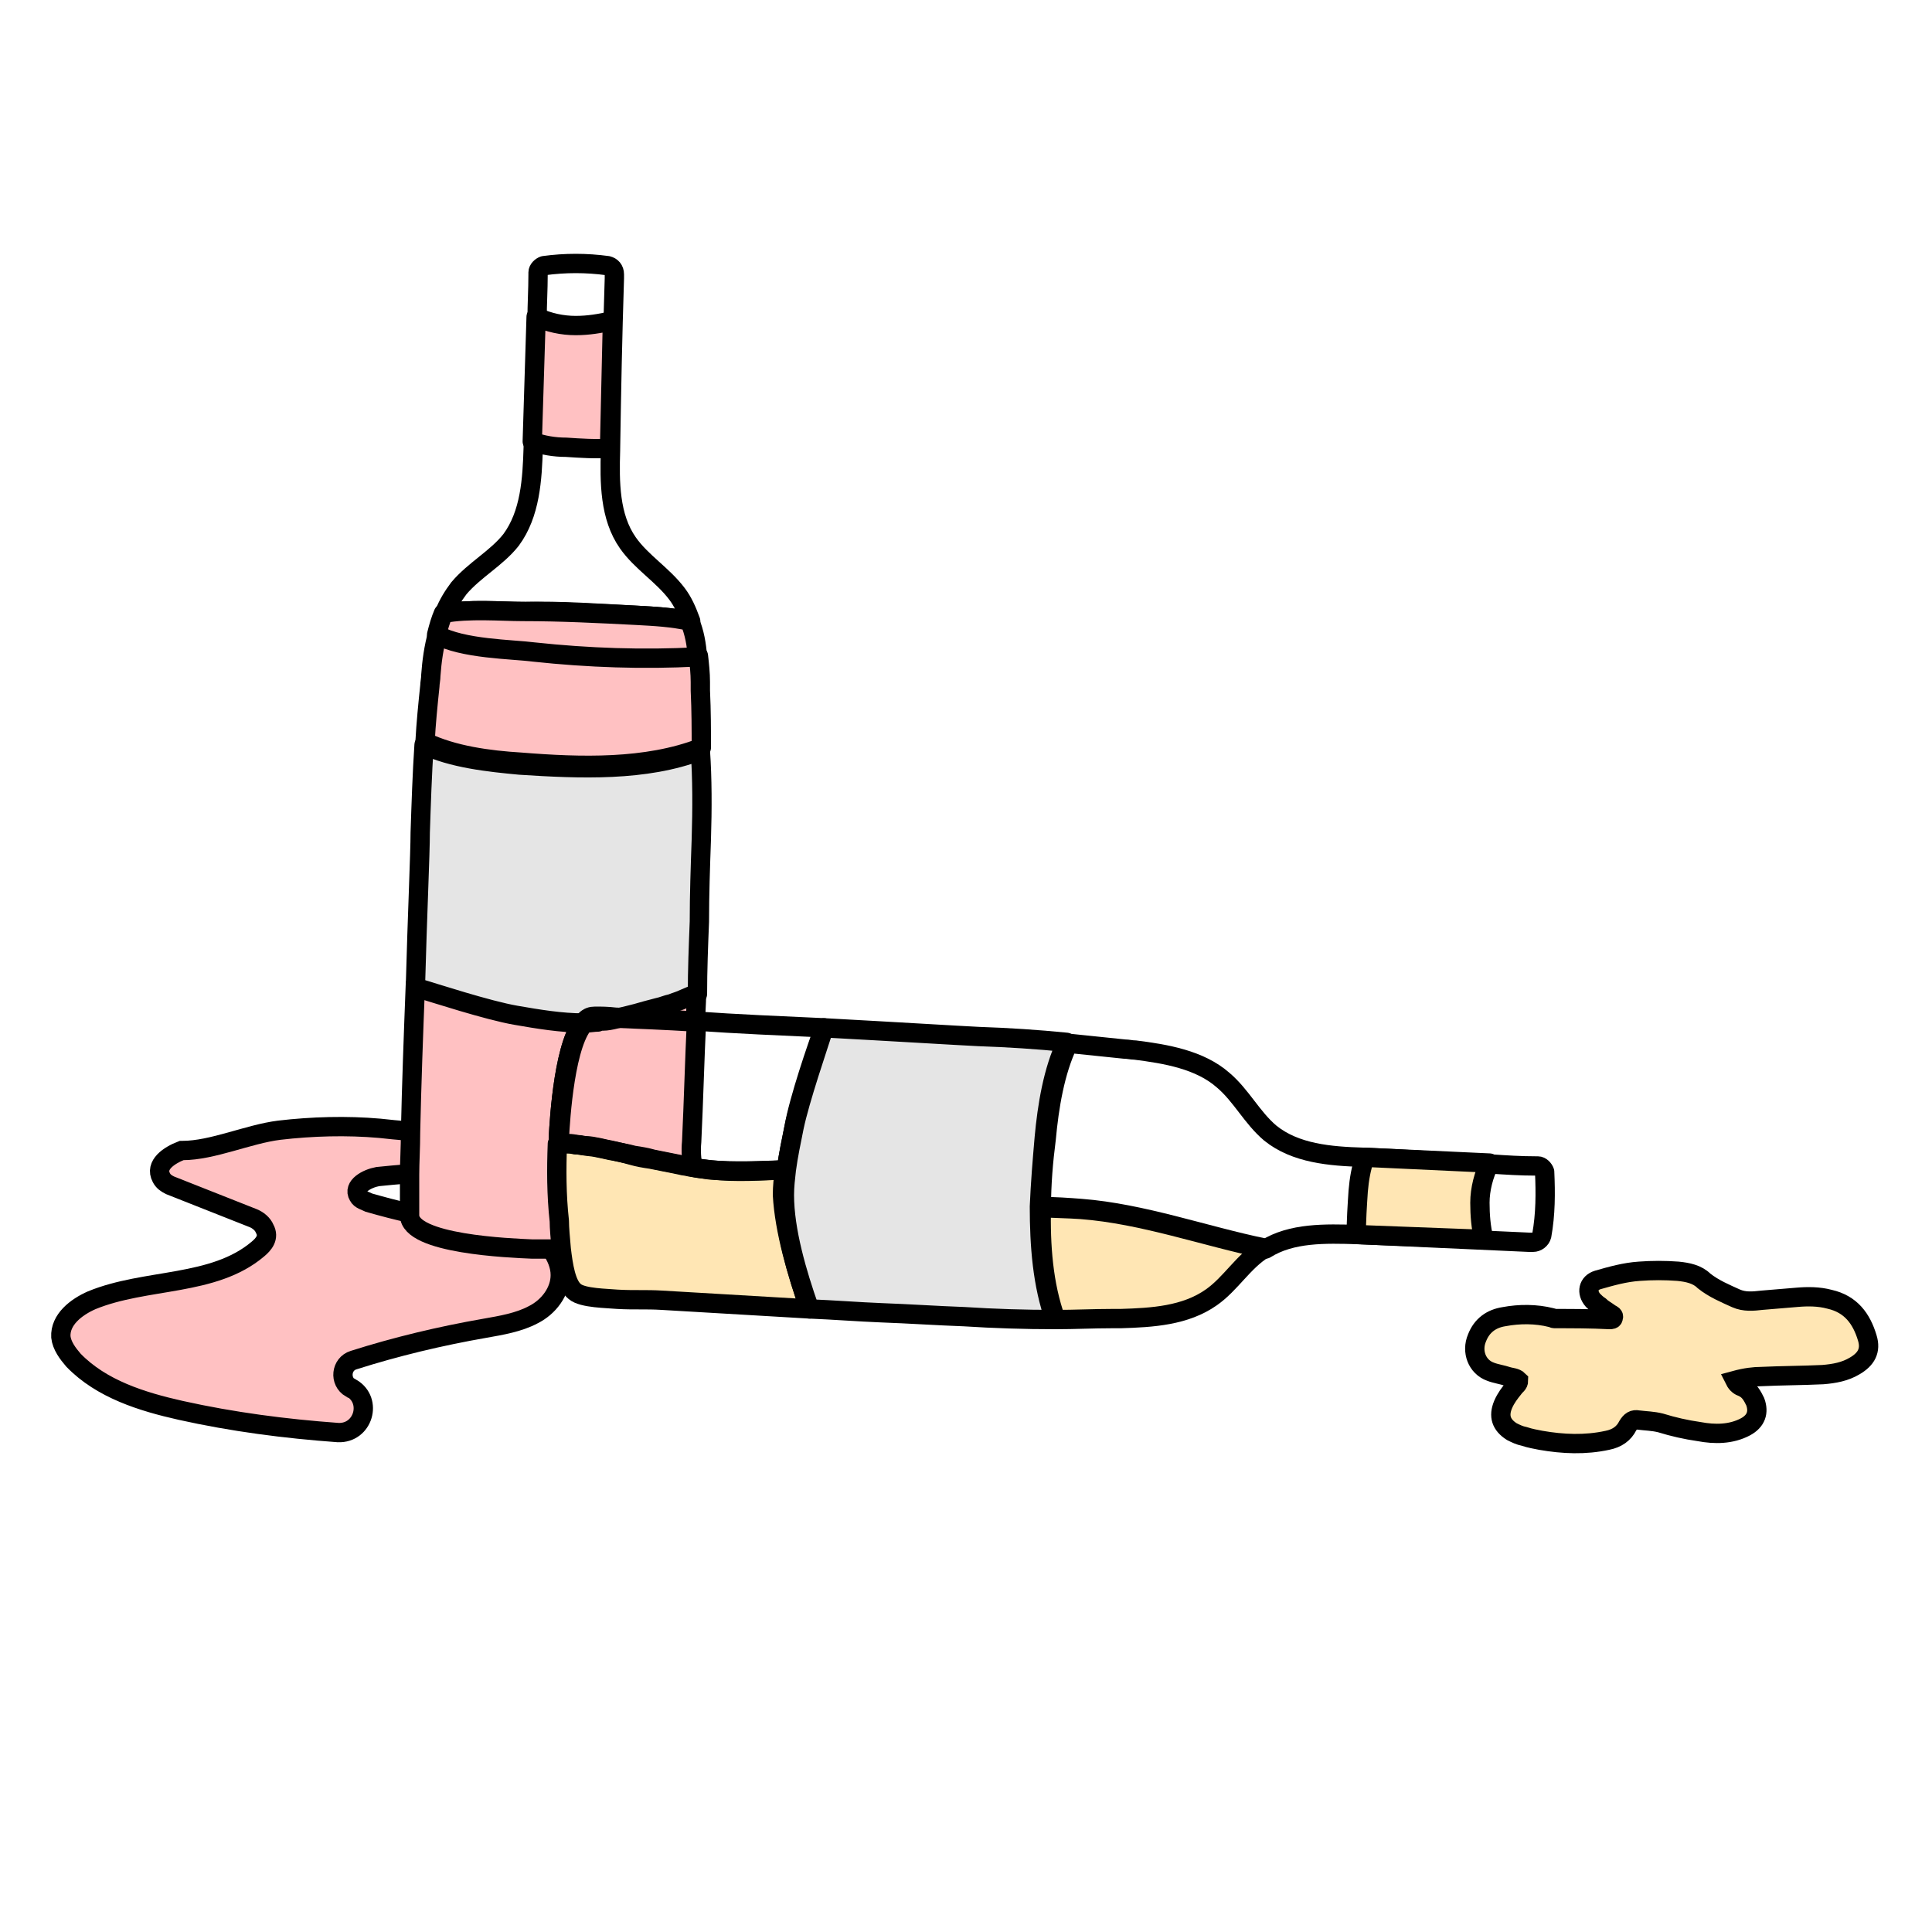 <?xml version="1.0" encoding="utf-8"?>
<!-- Generator: Adobe Illustrator 23.0.3, SVG Export Plug-In . SVG Version: 6.00 Build 0)  -->
<svg version="1.1" id="Calque_1" xmlns="http://www.w3.org/2000/svg" xmlns:xlink="http://www.w3.org/1999/xlink" x="0px" y="0px"
	 viewBox="0 0 200 200" style="enable-background:new 0 0 200 200;" xml:space="preserve">
<style type="text/css">
	.st0{fill:#FFC1C2;stroke:#000000;stroke-width:2;stroke-miterlimit:10;}
	.st1{fill:#FFC1C2;stroke:#000000;stroke-width:2;stroke-linecap:round;stroke-linejoin:round;stroke-miterlimit:10;}
	.st2{fill:none;stroke:#000000;stroke-width:2;stroke-linecap:round;stroke-linejoin:round;stroke-miterlimit:10;}
	.st3{fill:#E5E5E5;stroke:#000000;stroke-width:2;stroke-linecap:round;stroke-linejoin:round;stroke-miterlimit:10;}
	.st4{fill:#FFE6B4;stroke:#000000;stroke-width:2;stroke-miterlimit:10;}
	.st5{fill:#FFE6B4;stroke:#000000;stroke-width:2;stroke-linecap:round;stroke-linejoin:round;stroke-miterlimit:10;}
	.st6{fill:none;stroke:#000000;stroke-width:2;stroke-miterlimit:10;}
</style>
<path class="st0" d="M58,132c0,1.7-1.2,3.3-2.8,4.1c-1.5,0.8-3.3,1.1-5,1.4c-4.6,0.8-9.2,1.9-13.6,3.3c-1.3,0.4-1.5,2.2-0.3,2.9h0.1
	c2.2,1.3,1.2,4.7-1.4,4.6l0,0c-5.5-0.4-10.9-1.1-16.3-2.3c-4-0.9-8.2-2.2-11.1-5.2c-0.6-0.7-1.2-1.5-1.3-2.4
	c-0.1-1.8,1.6-3.1,3.2-3.8c5.6-2.3,12.6-1.4,17.2-5.3c0.6-0.5,1.2-1.2,0.7-2.1c-0.2-0.5-0.7-0.9-1.2-1.1l-8.6-3.4
	c-0.4-0.2-0.7-0.4-0.9-0.8c-0.7-1.3,0.8-2.3,2.1-2.8c0,0,0,0,0.1,0c3.1,0,6.8-1.7,10-2.1c3.4-0.4,7-0.5,10.4-0.2
	c0.9,0.1,1.9,0.2,3.1,0.3c0.1,0,0.1,0,0.2,0c0,1.6-0.1,3-0.1,4.4h-0.1c-1.2,0.1-2.4,0.2-3.3,0.3c-1.1,0.2-2.6,1-2,2
	c0.2,0.4,0.7,0.5,1.1,0.7c1.4,0.4,2.9,0.8,4.3,1.1v0.1c0,3.1,10.4,3.4,12.7,3.5c0.6,0,1.2,0,1.8,0C57.6,130.1,58,131,58,132z"/>
<g>
	<path class="st1" d="M58.5,118.4c0.7,0.1,1.4,0.1,2.1,0.2c-0.5-0.1-1-0.1-1.5-0.2C58.9,118.5,58.7,118.5,58.5,118.4z"/>
	<path class="st1" d="M57.8,118.4c-0.2,2.7-0.1,5.4,0.2,8c0.1,0.7,0.1,1.7,0.2,2.9c-0.4,0-0.8,0-1.3,0c-0.6,0-1.2,0-1.8,0
		c-2.3-0.1-12.7-0.5-12.7-3.5v-0.1c0-1.1,0-2.5,0-4.1c0-1.3,0.1-2.8,0.1-4.4c0.1-4.7,0.3-10.2,0.5-15.3c1.9,0.6,7.5,2.4,10.4,2.9
		c2.3,0.4,4.6,0.8,7,0.8c0.1,0,0.2,0,0.2,0c-2.2,1.9-2.7,10.2-2.8,12.2C57.8,118.1,57.8,118.2,57.8,118.4c0.2,0,0.4,0,0.6,0
		C58.2,118.4,58,118.4,57.8,118.4z"/>
	<path class="st1" d="M58.5,118.4L58.5,118.4L58.5,118.4L58.5,118.4z"/>
	<path class="st1" d="M71.6,118.2c0.2-4.2,0.3-8.3,0.5-12.5c-3.2-0.2-6-0.3-8.3-0.4l0,0c-0.4,0.1-0.9,0.2-1.3,0.2
		c-0.2,0-0.3,0-0.5,0.1c-0.4,0-0.9,0.1-1.3,0.1l0,0c-2.2,1.9-2.7,10.2-2.8,12.2c0,0.2,0,0.3,0,0.5c0.2,0,0.4,0,0.6,0
		c-0.2,0-0.4,0-0.6,0c-0.2,2.7-0.1,5.4,0.2,8c0.1,0.7,0.1,1.7,0.2,2.9c1.8,0,3.6-0.2,5.4-0.4c1.7-0.2,6.1-0.3,7.3-1.8
		c0.7-0.8,0.6-3.4,0.7-4.4c0-0.7,0-1.3,0-1.8C71.6,120,71.5,119.2,71.6,118.2z M58.5,118.5C58.5,118.4,58.5,118.4,58.5,118.5
		c0.1,0,0.2,0,0.3,0l0,0c0.1,0,0.2,0,0.3,0C58.9,118.5,58.7,118.5,58.5,118.5z M59.1,118.5c0.1,0,0.3,0,0.4,0c0.1,0,0.1,0,0.2,0
		C59.5,118.5,59.3,118.5,59.1,118.5z"/>
	<path class="st1" d="M72.6,77.4L72.6,77.4c-5.7,2.2-12.5,2-18.7,1.5c-3.3-0.2-7-0.7-9.9-2.1c0.1-1.9,0.3-3.9,0.5-5.8
		c0-0.3,0.1-0.7,0.1-1.1c0.1-1.4,0.3-2.9,0.7-4.3c2.8,1.5,7.8,1.6,10.1,1.8c5.6,0.6,11.2,0.8,16.9,0.5c0.1,0.9,0.2,1.8,0.2,2.7
		c0,0.3,0,0.6,0,0.9C72.6,73.6,72.6,75.5,72.6,77.4z"/>
	<path class="st2" d="M71.5,64.3c-1.8-0.4-3.7-0.5-5.5-0.6c-3.9-0.2-7.9-0.5-11.8-0.4c-2.2,0-5.6-0.3-8.2,0.2c0.4-1,0.9-1.8,1.5-2.6
		c1.6-1.9,3.9-3.1,5.4-5c2-2.7,2.2-6.3,2.3-9.6c0-0.1,0-0.3,0-0.4c0.1-4.5,0.3-8.6,0.4-12.9c0-1.5,0.1-3,0.1-4.6v-0.2
		c0-0.3,0.3-0.6,0.6-0.7c2.2-0.3,4.4-0.3,6.6,0c0.4,0.1,0.7,0.4,0.7,0.9v0.4c-0.2,6.3-0.3,11.4-0.4,17.7v0.1l0,0
		c-0.1,3.3-0.1,6.9,1.8,9.6c1.4,2,3.6,3.3,5.1,5.3C70.7,62.3,71.1,63.2,71.5,64.3z"/>
	<path class="st3" d="M72.6,86.9c-0.1,2.8-0.2,5.7-0.2,8.5c-0.1,2.5-0.2,5-0.2,7.5c-0.2,0.1-0.5,0.2-0.7,0.3
		c-0.2,0.1-0.5,0.2-0.7,0.3c-0.4,0.2-0.9,0.3-1.3,0.5s-0.9,0.3-1.4,0.4c-0.7,0.2-1.4,0.4-2.2,0.6c-0.7,0.2-1.4,0.3-2.2,0.5l0,0
		c-0.4,0.1-0.9,0.2-1.3,0.2c-0.2,0-0.3,0-0.5,0.1c-0.4,0-0.9,0.1-1.3,0.1l0,0c-0.1,0-0.2,0-0.2,0c-2.3,0-4.7-0.4-7-0.8
		c-2.9-0.5-8.4-2.3-10.4-2.9c0.2-7.4,0.5-13.9,0.5-16c0.1-3,0.2-6.1,0.4-9.1c2.9,1.4,6.7,1.8,9.9,2.1c6.2,0.4,13,0.7,18.7-1.5
		C72.7,80.6,72.7,83.7,72.6,86.9z"/>
	<path class="st1" d="M63.4,33.2c-1.3,0.3-2.5,0.5-3.8,0.5c-1.4,0-2.8-0.3-4.1-0.9l-0.4,12.9c1.1,0.4,2.3,0.6,3.5,0.6
		c1.5,0.1,3,0.2,4.5,0.1L63.4,33.2z"/>
	<path class="st1" d="M72.2,68c-5.6,0.3-11.3,0.1-16.9-0.5c-2.3-0.3-7.4-0.3-10.1-1.8c0.2-0.8,0.4-1.5,0.7-2.2
		c2.6-0.5,6-0.2,8.2-0.2c4,0,7.9,0.2,11.8,0.4c1.9,0.1,3.7,0.2,5.5,0.6C71.9,65.5,72.1,66.7,72.2,68z"/>
</g>
<path class="st4" d="M179.6,142.9c0.2,0.4,0.5,0.6,0.8,0.7c0.7,0.3,1,0.9,1.3,1.5c0.4,1.1,0.1,2-1,2.6c-1.5,0.8-3.2,0.8-4.8,0.5
	c-1.4-0.2-2.7-0.5-4-0.9c-0.8-0.2-1.5-0.2-2.3-0.3c-0.5-0.1-0.8,0.1-1.1,0.6c-0.4,0.8-1.1,1.3-2.1,1.5c-2.3,0.5-4.6,0.4-6.9,0
	c-0.5-0.1-1.1-0.2-1.7-0.4c-0.5-0.1-0.9-0.3-1.3-0.5c-1.1-0.7-1.4-1.6-0.9-2.8c0.3-0.7,0.7-1.2,1.1-1.7c0.2-0.3,0.5-0.4,0.5-0.8
	c-0.3-0.3-0.8-0.3-1.1-0.4c-0.6-0.2-1.3-0.3-1.8-0.5c-1.4-0.5-2-2.1-1.4-3.5c0.5-1.3,1.5-2,2.8-2.2c1.6-0.3,3.3-0.3,4.9,0.1
	c0.1,0,0.2,0.1,0.3,0.1c1.9,0,3.8,0,5.7,0.1c0.2,0,0.4,0,0.4-0.2c0.1-0.2-0.1-0.3-0.3-0.4c-0.4-0.3-0.8-0.5-1.1-0.8
	c-0.3-0.2-0.5-0.4-0.7-0.6c-0.7-0.8-0.5-1.8,0.5-2.1c1.4-0.4,2.8-0.8,4.3-0.9c1.3-0.1,2.7-0.1,4,0c1,0.1,2,0.3,2.7,1
	c1,0.8,2.2,1.3,3.3,1.8c0.9,0.4,1.8,0.3,2.7,0.2c1.2-0.1,2.4-0.2,3.6-0.3c1.1-0.1,2.3-0.1,3.4,0.2c2.2,0.5,3.3,2,3.9,4
	c0.4,1.3-0.1,2.2-1.3,2.9c-1,0.6-2.1,0.8-3.3,0.9c-2.1,0.1-4.3,0.1-6.4,0.2C181.6,142.5,180.7,142.6,179.6,142.9z"/>
<path class="st2" d="M143.6,85.5"/>
<path class="st5" d="M83.8,135.5c-5.1-0.3-10.2-0.6-15.3-0.9c-1.6-0.1-2.9,0-4.6-0.1c-1-0.1-3.6-0.1-4.4-0.8
	c-0.9-0.7-1.2-2.7-1.4-4.4c-0.1-1.1-0.2-2.2-0.2-2.9c-0.3-2.7-0.3-5.4-0.2-8c0.2,0,0.4,0,0.6,0h0.1l0,0l0,0c0.1,0,0.2,0,0.3,0l0,0
	c0.1,0,0.2,0,0.3,0l0,0c0.2,0,0.4,0,0.6,0.1h0.1c0.2,0,0.5,0.1,0.7,0.1c0.5,0.1,1,0.1,1.4,0.2c0.5,0.1,1,0.2,1.4,0.3
	c0.7,0.1,1.5,0.3,2.2,0.5s1.3,0.3,2,0.4c1,0.2,2,0.4,3,0.6c0.3,0.1,0.7,0.1,1,0.2c0.7,0.1,1.3,0.2,2,0.3c2.6,0.2,5.2,0.1,7.8,0
	c-0.1,0.9-0.2,1.7-0.2,2.6C81.2,127.4,82.5,131.8,83.8,135.5z"/>
<path class="st1" d="M72.1,102.9c0,1-0.1,1.9-0.1,2.9c-3.2-0.2-6-0.3-8.3-0.4c0.7-0.1,1.4-0.3,2.2-0.5c0.7-0.2,1.4-0.4,2.2-0.6
	c0.5-0.1,0.9-0.3,1.4-0.4c0.5-0.2,0.9-0.3,1.3-0.5c0.2-0.1,0.5-0.2,0.7-0.3C71.6,103.1,71.9,103,72.1,102.9z"/>
<path class="st2" d="M85.3,106.4c-0.7,1.9-2.6,7.4-3.1,10.3c-0.3,1.5-0.6,2.9-0.8,4.4c-2.6,0.1-5.2,0.3-7.8,0
	c-0.7-0.1-1.3-0.1-2-0.3c-0.3-0.1-0.7-0.1-1-0.2c-1-0.2-2-0.4-3-0.6c-0.7-0.2-1.3-0.3-2-0.4c-0.7-0.2-1.5-0.3-2.2-0.5
	c-0.5-0.1-1-0.2-1.4-0.3c-0.5-0.1-1-0.2-1.4-0.2c-0.2,0-0.5-0.1-0.7-0.1h-0.1c-0.1,0-0.1,0-0.2,0c-0.2,0-0.5-0.1-0.7-0.1
	c-0.4,0-0.7-0.1-1.1-0.1c0-0.2,0-0.3,0-0.5c0.1-2,0.6-10.3,2.8-12.2l0,0c0.3-0.3,0.6-0.4,1-0.4c0.6,0,1.3,0,2.1,0.1l0,0
	c2.3,0.1,5.2,0.2,8.3,0.4C76.2,106,80.9,106.2,85.3,106.4z"/>
<path class="st3" d="M109.2,136.6c-3.1,0-6.3-0.1-9.4-0.3c-2.8-0.1-5.7-0.3-8.5-0.4c-2.5-0.1-5-0.3-7.5-0.4
	c-1.3-3.7-2.6-8.1-2.6-11.8c0-0.9,0.1-1.7,0.2-2.6c0.2-1.5,0.5-2.9,0.8-4.4c0.6-2.9,2.5-8.4,3.1-10.3c7.4,0.4,13.9,0.8,16,0.9
	c3,0.1,6.1,0.3,9.1,0.6c-1.4,2.9-2,6.6-2.3,9.9c-0.2,2.3-0.4,4.7-0.5,7.1C107.6,128.9,107.9,133,109.2,136.6z"/>
<path class="st5" d="M130.9,129.2l-0.1,0.1c-2.1,1.3-3.4,3.6-5.4,5c-2.7,1.9-6.1,2.1-9.4,2.2c-0.3,0-0.6,0-0.9,0
	c-1.9,0-3.9,0.1-5.8,0.1c-1.3-3.6-1.6-7.7-1.5-11.7c1.4,0,2.8,0.1,4.1,0.2C118.3,125.6,124.6,127.9,130.9,129.2z"/>
<path class="st2" d="M159.6,127.9c-0.1,0.4-0.5,0.7-0.9,0.7h-0.4c-6.3-0.3-11.4-0.5-17.7-0.8h-0.1c-3.3-0.1-6.8-0.2-9.5,1.5
	c-6.3-1.3-12.6-3.6-19.1-4.1c-1.4-0.1-2.8-0.1-4.1-0.2c0-2.4,0.2-4.8,0.5-7.1c0.3-3.3,0.9-7,2.3-9.9c1.9,0.2,3.9,0.4,5.8,0.6
	c0.4,0,0.7,0.1,1.1,0.1c3.2,0.4,6.7,1,9.1,3.1c1.9,1.6,3,3.9,4.9,5.5c2.6,2.1,6.2,2.4,9.6,2.5c4.7,0.2,8.9,0.5,13.3,0.7
	c1.5,0.1,3,0.2,4.6,0.2h0.2c0.3,0,0.6,0.3,0.7,0.6C160,123.5,160,125.7,159.6,127.9z"/>
<line class="st6" x1="109.2" y1="136.6" x2="109.2" y2="136.6"/>
<line class="st6" x1="110.4" y1="107.9" x2="110.4" y2="107.9"/>
<path class="st5" d="M153.6,128.3c-0.3-1.3-0.4-2.5-0.4-3.8c0-1.4,0.4-2.9,1-4.1l-12.9-0.6c-0.4,1.1-0.6,2.3-0.7,3.5
	c-0.1,1.5-0.2,3-0.2,4.5L153.6,128.3z"/>
</svg>
